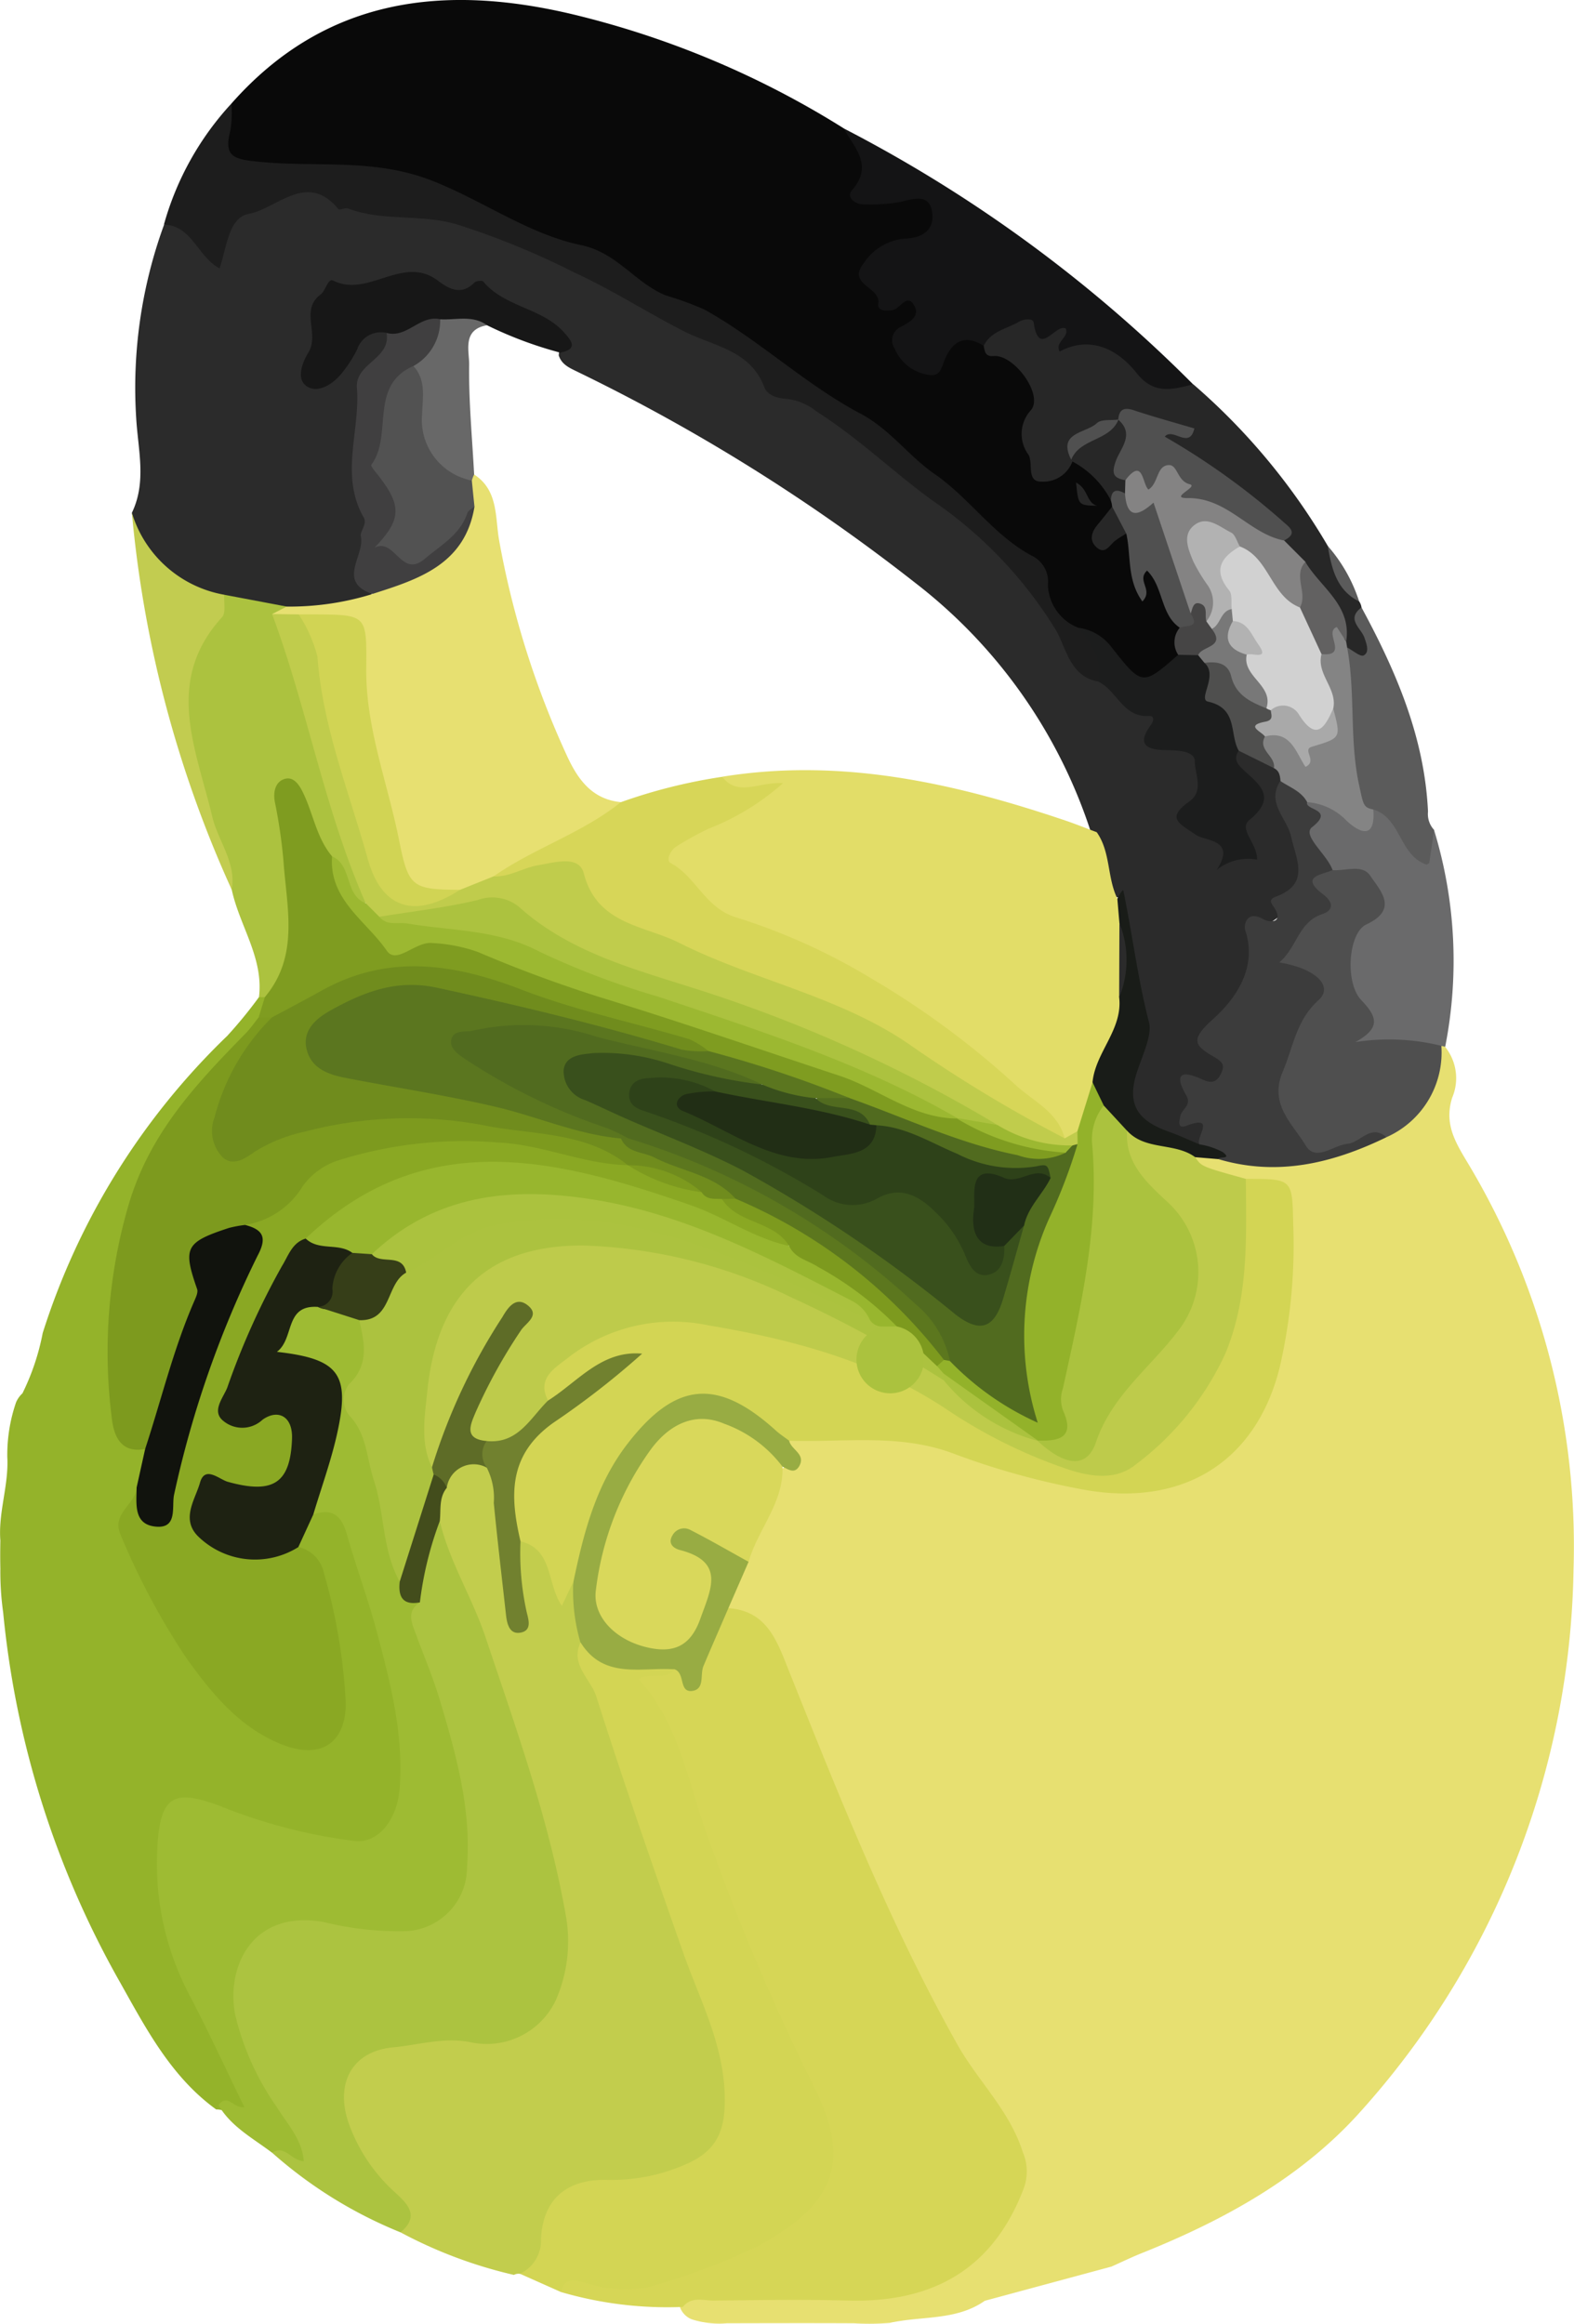 <svg xmlns="http://www.w3.org/2000/svg" width="94.948" height="140.164" viewBox="0 0 94.948 140.164">
  <g id="Group_21" data-name="Group 21" transform="translate(-3510.676 -851.635)">
    <path id="Path_4391" data-name="Path 4391" d="M3574.731,983.751l-7.645,2.064c-1.731,1.215-3.82.9-5.734,1.336a15.992,15.992,0,0,1-2.156.022c-2.561-.013-5.121-.006-7.681,0a5.411,5.411,0,0,1-2.121-.245,1.251,1.251,0,0,1-.692-.709c.335-1.182,1.353-.92,2.157-.935,3.167-.059,6.338.084,9.5-.058a9.415,9.415,0,0,0,7.574-4.282c1.709-2.425.975-4.61-.545-6.662a67.25,67.25,0,0,1-7.455-13.818c-1.857-4.331-3.952-8.571-5.409-13.063a5.658,5.658,0,0,0-3.1-3.16c-.341-1.241.567-2.135.882-3.193a55.346,55.346,0,0,0,2.3-5.3c1.254-.438.052-1.673.743-2.3,3.423-.093,6.847-.437,10.183.794a42.44,42.44,0,0,0,8.187,2.241,8.98,8.98,0,0,0,10.428-6.56,32.653,32.653,0,0,0,1-9.024c.005-1.688-.653-2.356-2.259-2.255a10.418,10.418,0,0,1-3.051-.844c-.46-.231-1.042-.534-.308-1.137a2.615,2.615,0,0,1,1.659-.133,14.291,14.291,0,0,0,9.582-1.272c2.289-.944,3.091-2.946,3.646-5.125.163-.161.308-.155.435.045a3.015,3.015,0,0,1,.426,3.072c-.471,1.511.136,2.582.832,3.75a44.9,44.9,0,0,1,6.49,24.68,50.027,50.027,0,0,1-12.893,32.77c-3.545,3.95-8.218,6.516-13.159,8.494C3575.938,983.188,3575.339,983.479,3574.731,983.751Z" transform="translate(2.997 4.601)" fill="#e7e071"/>
    <path id="Path_4392" data-name="Path 4392" d="M3518.051,881.75c.9-1.864.369-3.8.26-5.707a28.685,28.685,0,0,1,1.681-11.669c1.739-.71,2.053,1.032,3.128,1.845.249-2.913,2.734-3.189,4.687-4.1.182-.085.424-.187.587-.108,2.431,1.18,5.1.879,7.65,1.288,4.575.733,8.529,3.165,12.547,5.246,2.076,1.074,4.553,1.754,6.152,3.386,2.482,2.533,5.86,3.572,8.486,5.9a70.3,70.3,0,0,0,7.55,6.016,5.222,5.222,0,0,1,1.638,1.975,30.5,30.5,0,0,0,4.045,5.681c1.094.646,1.809,1.829,3.127,2.172a.582.582,0,0,1,.409.8c-.347,1.012.285,1.046,1.028,1.206,1.583.341,2.361,1.574,1.511,2.992-.933,1.556-.372,2.149.922,2.675.483.2.425,1.071,1.077.9.919-.239.2-1.081.45-1.521a2.963,2.963,0,0,0-.528-3.782c-.3-.332-.033-.764.322-1.039.991-.134,1.611.592,2.361,1.015a1.432,1.432,0,0,1,.489,1.04,5.79,5.79,0,0,0,.778,3.07,4.181,4.181,0,0,1-2.089,5.639c-.316.153-.291.223-.307.509a9.371,9.371,0,0,1-2.4,5.558c-.5.6-.517.874,0,1.477,1,1.167.778,1.947-.651,2.2-1.453.261-1.068,1.233-.592,1.74.783.838.684,1.328-.156,1.9a5.752,5.752,0,0,1-3.138-1.212,2.319,2.319,0,0,1-.95-3.005c1.317-3.691-.569-7.2-.52-10.808,0-.094-.207-.121-.359-.08-.988-1.1-.786-2.6-1.316-3.849a31.111,31.111,0,0,0-10.623-15.121,112.309,112.309,0,0,0-20.332-12.711c-.485-.24-1-.436-1.177-1.019a1.536,1.536,0,0,0-.914-1.642c-1.581-.921-3.079-2.064-5.068-1.946a4.658,4.658,0,0,1-1.741-.467c-1.108-.377-2.227,0-3.267-.039-3.351-.133-3.5,1.985-3.68,4.3-.025.323-.217.647.167,1.025,1.024-.116,1.406-1.019,1.928-1.76.561-.794,1.123-1.6,2.274-.882a1.547,1.547,0,0,1-.307,1.862c-1.158,1.027-1.1,2.351-1.191,3.673-.247,3.548.506,7.046.52,10.584a8.3,8.3,0,0,1-5.042.928c-1.231-.34-2.515-.393-3.759-.659A6.433,6.433,0,0,1,3518.051,881.75Z" transform="translate(0.581 0.815)" fill="#2b2b2b"/>
    <path id="Path_4393" data-name="Path 4393" d="M3523.662,857.882c5.681-6.436,12.87-7.236,20.667-5.365a54.845,54.845,0,0,1,16.273,6.861c.892.879,1.905,1.605,1.4,3.212-.355,1.12.727.843,1.321.815,1.143-.052,2.635-.8,2.959.995.282,1.564-1.073,1.914-2.29,2.254-.769.215-1.7.546-1.549,1.542a1.488,1.488,0,0,0,1.894,1.3c.97-.131,1.064.591.817,1.346-.126.387-.473.648-.66,1a1.03,1.03,0,0,0,.391,1.4.864.864,0,0,0,1.384-.2c.72-1.022,1.524-1.75,2.842-.925,2.821.7,3.643,2.227,2.817,5.185a2.574,2.574,0,0,0,.683,2.395c.629.72,1.152-.264,1.747-.407a3.074,3.074,0,0,1,2.64,2.372,1.964,1.964,0,0,1,.047.572,5.2,5.2,0,0,1-.7,1.449c.424.442.971-.245,1.357.143a3.645,3.645,0,0,1,.6,2.736.644.644,0,0,1,.534-.71.79.79,0,0,1,.914.618c.352,1.011.944,1.905,1.338,2.893a6.531,6.531,0,0,1-.18,1.96c-1.649,2.233-2.364,2.292-4.116.2a5.087,5.087,0,0,0-2.186-1.69c-1.31-.447-1.7-1.646-2.152-2.746-.23-.562-.31-1.189-.824-1.577-2.942-2.22-5.487-4.929-8.356-7.178-2.062-1.615-4.534-2.882-6.586-4.561-3.106-2.543-7.1-3.465-10.179-6.06-1.323-1.115-3.425-1.134-4.984-2.109-2.895-1.811-6.157-2.647-9.4-3.522-1.955-.528-3.955.061-5.986-.218C3522.825,861.416,3522.438,861.163,3523.662,857.882Z" transform="translate(0.973 0)" fill="#090909"/>
    <path id="Path_4394" data-name="Path 4394" d="M3512.029,931.293a14.225,14.225,0,0,0,1.223-3.64,42.817,42.817,0,0,1,11.135-17.927,27.152,27.152,0,0,0,1.908-2.332.352.352,0,0,1,.522.118,1.708,1.708,0,0,1-.24,1.474c-1.455,2.037-3.424,3.608-4.986,5.569-2.289,2.877-2.912,6.322-3.654,9.708a19.736,19.736,0,0,0-.156,6.828c.2,1.51.52,2.7,1.894,3.46a3.379,3.379,0,0,1-.281,2.419c-1.484,1.564-.841,3.09-.044,4.731a33.09,33.09,0,0,0,5.138,7.9,8.1,8.1,0,0,0,3.843,2.487c1.6.439,2.7-.222,2.643-1.754-.137-3.4-.29-6.839-2.489-9.731a3.138,3.138,0,0,1,1.039-2.247,1.5,1.5,0,0,1,2.384.981c1.533,4.943,3.6,9.775,3.408,15.111-.119,3.4-1.547,4.618-4.9,4.1a35.851,35.851,0,0,1-6.793-1.963c-1.913-.7-2.574-.365-2.821,1.656a14.468,14.468,0,0,0,1.412,8.264c.979,2,1.76,4.091,2.92,6,.346.57.794,1.252.416,1.888-.469.788-1.209.056-1.83.095-2.706-1.957-4.213-4.837-5.786-7.641a56.147,56.147,0,0,1-7.066-22.331,17.714,17.714,0,0,1-.17-2.654c-.013-.563-.011-1.126,0-1.689-.135-1.7.514-3.343.418-5.045a9.73,9.73,0,0,1,.528-3.291A1.55,1.55,0,0,1,3512.029,931.293Z" transform="translate(0 4.389)" fill="#94b32a"/>
    <path id="Path_4395" data-name="Path 4395" d="M3523.912,857.426a7,7,0,0,1-.059,1.612c-.443,1.643.263,1.753,1.749,1.9,3.454.35,6.9-.235,10.412,1.139,3.067,1.2,5.814,3.224,8.977,3.884,2.206.461,3.26,2.279,5.129,3.039a19.2,19.2,0,0,1,2.327.851c3.317,1.844,6.08,4.515,9.405,6.274,1.8.953,2.9,2.554,4.483,3.649,2.1,1.453,3.539,3.669,5.831,4.912a1.73,1.73,0,0,1,1,1.758,2.873,2.873,0,0,0,1.816,2.593c1.111.819,2.357,1.588,1.213,3.249-1.69-.279-1.947-2.065-2.527-3.064a25.721,25.721,0,0,0-7.5-7.875c-2.358-1.72-4.466-3.77-6.957-5.348a3.516,3.516,0,0,0-1.758-.755c-.548-.028-1.2-.2-1.387-.7-.854-2.259-3.058-2.47-4.832-3.372-2.235-1.137-4.357-2.509-6.632-3.555a47.48,47.48,0,0,0-7.169-2.928c-2.209-.613-4.42-.149-6.487-.936-.167-.064-.508.125-.578.04-1.9-2.3-3.686-.036-5.417.289-1.2.226-1.31,1.973-1.754,3.287-1.333-.718-1.668-2.595-3.357-2.641A17.809,17.809,0,0,1,3523.912,857.426Z" transform="translate(0.723 0.456)" fill="#1d1d1d"/>
    <path id="Path_4396" data-name="Path 4396" d="M3566.3,871.931c-1.155-.727-1.9-.266-2.363.86-.206.506-.253,1.041-1.053.874a2.624,2.624,0,0,1-1.953-1.56.893.893,0,0,1,.411-1.338c.48-.273,1.094-.611.8-1.2-.433-.871-.85.072-1.274.185-.442.117-1,.08-.929-.369.167-1.024-1.926-1.122-.873-2.446a3.3,3.3,0,0,1,2.5-1.477c1.066-.038,1.773-.551,1.624-1.573-.17-1.155-1.075-.839-1.909-.64a10.23,10.23,0,0,1-2.2.149c-.567.01-1.088-.441-.729-.852,1.315-1.508.142-2.559-.5-3.731a84.378,84.378,0,0,1,21.078,15.438,2.256,2.256,0,0,1-3.279.169,27.107,27.107,0,0,0-2.472-1.689c-.215-.154-.462-.515-.645-.41-1.09.624-1.917.041-2.719-.546C3568.585,870.871,3567.452,871.444,3566.3,871.931Z" transform="translate(3.718 0.566)" fill="#141415"/>
    <path id="Path_4397" data-name="Path 4397" d="M3525.853,909.158l-.178.006-.178,0c.293-2.373-1.174-4.3-1.64-6.481a69.223,69.223,0,0,0-2.221-6.669c-1.447-4.106-1.013-7.764,1.771-11.124l3.758.711a1.734,1.734,0,0,0-.042.984c1.362,3.4,1.77,7.074,3.028,10.5.511,1.394.991,2.8,1.606,4.152a2.716,2.716,0,0,1,.342,2.138c-.891.558-1.132-.254-1.468-.741-.367-.534-.512-1.21-1.05-1.639-1.086-1.121-1.126-2.845-2.522-4.41.186,3.006.506,5.515.741,8.026A4.688,4.688,0,0,1,3525.853,909.158Z" transform="translate(0.8 2.621)" fill="#acc23f"/>
    <path id="Path_4398" data-name="Path 4398" d="M3565.681,871.09c.427-.887,1.375-1.017,2.115-1.448.306-.179.855-.241.9.047.312,2.161,1.311.034,1.934.354.227.541-.692.819-.365,1.388,1.533-.831,3.242-.465,4.651,1.313,1.039,1.312,2.17.976,3.406.664a38.715,38.715,0,0,1,8.111,9.744c.6,1.139.911,2.438,1.9,3.356a.874.874,0,0,1,.138.357c-.177.669.255,1.153.506,1.7.244.523.339,1.119-.175,1.473-.582.4-.973-.129-1.344-.516a2.11,2.11,0,0,1-.241-.522c-.143-1.844-1.34-3.143-2.361-4.532a2.964,2.964,0,0,1-1.171-1.55,4.383,4.383,0,0,0-2.368-2.582c-1.624-.947-2.986-2.263-4.636-3.185-.855-.477-.387-.832.21-1.141-.827-.009-1.683-.668-2.727-.353-.158.086-.322.161-.484.235-1.046.4-2.208.639-2.608,1.917-.013.086-.026.172-.04.257a1.868,1.868,0,0,1-1.855,1.213c-.931.025-.5-1.062-.787-1.612a2.11,2.11,0,0,1,.141-2.7c.772-.922-1.023-3.384-2.265-3.263C3565.767,871.749,3565.744,871.417,3565.681,871.09Z" transform="translate(4.335 1.407)" fill="#272727"/>
    <path id="Path_4399" data-name="Path 4399" d="M3592.106,911.264a1.236,1.236,0,0,0-.232-.049c-.326.361-.712.72-1.207.454a3.29,3.29,0,0,0-2.483-.12c-.876.2-2.137.164-1.323-1.427.356-.7-.214-1.1-.356-1.646-.477-1.828-1.391-3.739.779-5.22.943-.644.271-1.287-.211-1.824-.433-.481-1.136-.334-1.678-.589-1.721-1-1.912-2.6-1.717-4.349.985-.659,1.757-.09,2.441.511.625.549,1.1.617,1.579-.11,1.945-.329,1.748,1.839,2.945,2.464.473-.208.3-.934.788-1.181A26.927,26.927,0,0,1,3592.106,911.264Z" transform="translate(5.748 3.512)" fill="#6a6a6b"/>
    <path id="Path_4400" data-name="Path 4400" d="M3591.271,899.013c-.092.658-.183,1.317-.284,1.974-.007.05-.1.085-.15.127-1.666-.537-1.542-2.809-3.226-3.329-1.082.337-1.895.757-1.56-1.2.372-2.185-.323-4.446-.313-6.69,0-.653-.335-1.332.3-1.877.337.175.79.575.987.475.37-.189.176-.693.055-1.05-.2-.606-1.137-1.126-.184-1.846,2.089,3.861,3.806,7.844,4.012,12.318A1.409,1.409,0,0,0,3591.271,899.013Z" transform="translate(5.909 2.677)" fill="#5b5b5b"/>
    <path id="Path_4401" data-name="Path 4401" d="M3523.624,885.249c-.036.461.111,1.087-.135,1.356-3.523,3.863-1.555,7.952-.593,12.018.351,1.487,1.463,2.768,1.179,4.42a70.032,70.032,0,0,1-6.024-22.737A7.11,7.11,0,0,0,3523.624,885.249Z" transform="translate(0.581 2.26)" fill="#c2cc50"/>
    <path id="Path_4402" data-name="Path 4402" d="M3586.813,885.511c-1.386-.693-1.658-2.016-1.9-3.356A9.458,9.458,0,0,1,3586.813,885.511Z" transform="translate(5.851 2.405)" fill="#5b5b5b"/>
    <path id="Path_4403" data-name="Path 4403" d="M3549.4,983.7a22.814,22.814,0,0,1-7.355-.9c-.312-1.5.864-1.121,1.488-1.024,3.954.613,7.438-.747,10.756-2.582,3.281-1.813,4.707-4.078,2.836-7.792a190.94,190.94,0,0,1-9.132-22.605,5.813,5.813,0,0,0-.531-1.086c-1.457-2.4-1.456-2.4,1.365-2.688.814.492,1.258.449,1.615-.632.339-1.027.3-2.407,1.707-2.839,2.345.159,2.938,2.007,3.641,3.761,3.067,7.662,6.109,15.322,10.168,22.555,1.237,2.206,3.146,3.972,3.942,6.48a2.956,2.956,0,0,1,.057,2.216c-1.865,4.887-5.509,6.886-10.581,6.752-2.7-.071-5.394-.029-8.091,0C3550.646,983.326,3549.916,983.043,3549.4,983.7Z" transform="translate(2.468 7.087)" fill="#d6d656"/>
    <path id="Path_4404" data-name="Path 4404" d="M3583.605,917.548c2.846,0,2.8,0,2.858,2.78a32.717,32.717,0,0,1-.811,8.568c-1.416,5.722-5.816,8.416-11.657,7.429a45.845,45.845,0,0,1-8.116-2.24c-3.235-1.182-6.542-.633-9.826-.742-.971.23-1.436-.592-2.065-1.029-2.735-1.9-4.677-1.608-6.861.929-2.158,2.507-2.8,5.623-3.692,8.652-.289.55-.177,1.5-.972,1.547-.913.049-.99-.9-1.235-1.551a5.4,5.4,0,0,0-1.479-2.288c-1.4-3.134-1.125-4.713,1.171-7.032a42.834,42.834,0,0,1,5.03-4.007,17.314,17.314,0,0,0-2.765,1.667c-.6.388-1.106,1.031-1.963.8-.931-1.249.045-2.034.787-2.727a9.775,9.775,0,0,1,8.214-2.611c6.164.8,12,2.585,17.119,6.282a14.745,14.745,0,0,0,3.234,1.658c4.743,1.89,5.74,1.66,9.084-2.223a15.31,15.31,0,0,0,3.431-9.932C3583.132,920.159,3582.714,918.761,3583.605,917.548Z" transform="translate(2.224 5.195)" fill="#d3d554"/>
    <path id="Path_4405" data-name="Path 4405" d="M3583.991,917.771c.026,3.559.181,7.114-1.232,10.528a17.5,17.5,0,0,1-5.4,6.694c-1.164.961-2.669.769-4.067.31a30.738,30.738,0,0,1-7.392-3.657c-4.336-2.875-9.243-4.186-14.343-5.041a10.3,10.3,0,0,0-8.495,1.99c-.745.581-1.868,1.21-1.163,2.551a3.378,3.378,0,0,1-3.567,2.869c-1.646-.245-1.65-1.266-1.192-2.517.686-1.874,1.948-3.445,2.8-5.234a27.011,27.011,0,0,0-3.909,6.928c-.319.743-.324,1.751-1.352,2.05-.874-.714-.646-1.722-.653-2.633-.069-9.234,5.134-12.483,13.469-11.1a43.34,43.34,0,0,1,18.17,7.949,21.818,21.818,0,0,0,5.86,3.878c2.159,1.172,2.612,1.085,3.52-1.052.9-2.119,2.776-3.433,4.076-5.22a7.249,7.249,0,0,0,1.542-4.067,3.56,3.56,0,0,0-1.376-3.187,8.992,8.992,0,0,1-2.776-3.656c-.2-.488-.7-1.161.319-1.432,1.387.545,3,.556,4.112,1.748C3581.318,917.031,3581.318,917.031,3583.991,917.771Z" transform="translate(1.838 4.972)" fill="#becb4b"/>
    <path id="Path_4406" data-name="Path 4406" d="M3555.286,933.877c.08,2.185-1.492,3.78-2.044,5.739-1.3.226-2.092-1.119-3.373-1.1,2.068,1.771,2.144,2.526.572,5.365-.811,1.466-2.051,1.836-4,1.2a3.8,3.8,0,0,1-2.817-4.314,16.43,16.43,0,0,1,3.57-8.461A4.726,4.726,0,0,1,3555.286,933.877Z" transform="translate(2.593 6.225)" fill="#d9d85b"/>
    <path id="Path_4407" data-name="Path 4407" d="M3584.33,896.578c-.173.5,1.7.409.3,1.507-.639.5.907,1.641,1.237,2.6a.319.319,0,0,1-.024.369c-.734.8,1.087,1.852-.283,2.6a5.729,5.729,0,0,0-1.948,2.247c2.468,1.094,2.671,1.912.978,3.995a5.862,5.862,0,0,0-.665,5.985,1.881,1.881,0,0,0,2.676.866c.759-.288,1.718-1.366,2.513.043-3.237,1.57-6.571,2.384-10.151,1.318-.135-.6-1.013-.26-1.126-.888-.284-.352,1.07-1.832-.794-1.119-.568.218-.419-.31-.358-.6.089-.416.7-.634.347-1.245-.81-1.393-.163-1.475.959-.959.521.24.861.232,1.14-.338s.051-.742-.46-1.039c-1.137-.661-1.4-1.013-.046-2.229,1.313-1.178,2.736-3.046,1.971-5.383-.1-.295.065-1.228,1.055-.686.525.288,1.318.186.619-.79-.21-.293-.148-.434.19-.559,2.065-.764,1.206-2.246.9-3.622-.244-1.11-1.515-2.03-.645-3.352C3583.627,895.263,3584.3,895.519,3584.33,896.578Z" transform="translate(5.197 3.441)" fill="#3c3c3c"/>
    <path id="Path_4408" data-name="Path 4408" d="M3588.678,916.4c-.95-.825-1.56.325-2.352.4-.858.084-1.915,1.11-2.521.1-.789-1.309-2.226-2.48-1.386-4.448.636-1.49.806-3.1,2.166-4.324.9-.808-.125-1.9-2.374-2.269,1.082-.907,1.136-2.432,2.611-2.922.68-.227.658-.711.04-1.179-1.447-1.093-.119-1.169.568-1.468.778.064,1.791-.379,2.27.34.6.9,1.737,2.016-.239,2.94-1.088.508-1.305,3.518-.3,4.567.974,1.016,1.176,1.681-.363,2.527a13.149,13.149,0,0,1,5.19.225A5.586,5.586,0,0,1,3588.678,916.4Z" transform="translate(5.634 3.829)" fill="#4f4f4f"/>
    <path id="Path_4409" data-name="Path 4409" d="M3555.375,933.96a7.636,7.636,0,0,0-3.517-2.589c-1.728-.739-3.276.009-4.4,1.514a18.184,18.184,0,0,0-3.34,8.516c-.219,1.556,1.122,2.985,3.041,3.448,1.6.387,2.656-.017,3.258-1.712.628-1.769,1.53-3.434-1.228-4.148-.386-.1-.757-.389-.447-.893a.794.794,0,0,1,1.061-.325c1.193.608,2.353,1.282,3.525,1.929l-1.22,2.8c-.5,1.161-1.008,2.32-1.5,3.483-.221.52.1,1.413-.693,1.507s-.407-1.072-1.037-1.3c-2.178.16-4.582,1.263-6.073-1.453-.668-1.269-.231-2.551-.043-3.831.621-2.973,1.365-5.882,3.289-8.36,2.885-3.715,5.4-3.954,8.925-.762.247.224.531.408.8.611.117.546,1.01.8.614,1.522C3556.109,934.423,3555.723,934.124,3555.375,933.96Z" transform="translate(2.504 6.142)" fill="#98ac43"/>
    <path id="Path_4410" data-name="Path 4410" d="M3578.246,916.741a4.346,4.346,0,0,1,1.412.47c.566.453-.235.234-.286.417l-1.387-.115c-1.222-.905-3-.386-4.1-1.588a2.491,2.491,0,0,1-1.748-1.4,5.569,5.569,0,0,1-.686-1.627c.049-1.86,1.463-3.306,1.56-5.151a9.756,9.756,0,0,0-.008-4.29,1.737,1.737,0,0,1,.288-1.545c.1-.19.333-.606.359-.482.548,2.645.87,5.328,1.552,7.964.193.748-.414,2.021-.73,2.98-.688,2.09.192,2.985,1.934,3.607C3577.028,916.2,3577.632,916.485,3578.246,916.741Z" transform="translate(4.789 3.923)" fill="#191c18"/>
    <path id="Path_4411" data-name="Path 4411" d="M3551.324,895.092c7.162-1.156,13.982.373,20.706,2.646.634.215,1.254.467,1.881.7.847,1.2.62,2.73,1.243,4q.063.744.127,1.489a15,15,0,0,1-.016,4.475c.224,1.946-1.432,3.3-1.607,5.122a4.271,4.271,0,0,1-.607,3.007,1.138,1.138,0,0,1-1.08.475,63.14,63.14,0,0,0-12.105-9.378,44.127,44.127,0,0,0-7.7-3.571,9.857,9.857,0,0,1-4.027-3.247c-.886-1.011-.058-1.75.754-2.3,1.4-.952,3.085-1.369,4.556-2.379C3552.546,896.116,3551.541,896.34,3551.324,895.092Z" transform="translate(2.922 3.394)" fill="#e2dd68"/>
    <path id="Path_4412" data-name="Path 4412" d="M3538.08,878.166c1.478.959,1.257,2.612,1.511,4a53.7,53.7,0,0,0,4.118,13.033c.652,1.4,1.512,2.562,3.215,2.728.177.949-.682,1.028-1.189,1.367-2.016,1.347-4.272,2.263-6.355,3.5a7.317,7.317,0,0,1-2.368.891c-2.564.032-3.48-.559-3.954-2.973-.768-3.925-2.28-7.725-2.018-11.831a1.44,1.44,0,0,0-1.549-1.683c-.669-.032-1.339-.03-2.01-.036a2.741,2.741,0,0,1-1.591-.576l.877-.453a16.9,16.9,0,0,0,5.175-.758c.889-.977,2.274-1.09,3.271-1.9,1.153-.941,2.339-1.819,2.447-3.476a3.458,3.458,0,0,1,.059-1.4A.934.934,0,0,1,3538.08,878.166Z" transform="translate(1.199 2.091)" fill="#e7e071"/>
    <path id="Path_4413" data-name="Path 4413" d="M3572.172,889.981c.286-1.34-.419-2.312-1.213-3.249a3,3,0,0,1,2,1.153c1.866,2.38,1.886,2.365,4.037.48a1.086,1.086,0,0,1,1.134-.273,1.849,1.849,0,0,1,.743.493c.546,1.219.192,2.8,1.678,3.68.549.328.313,1.233.1,1.887-.281.406-.167.719.172,1.05.928.906,2.262,1.667.465,3.133-.674.549.5,1.417.464,2.384a3,3,0,0,0-2.436.628c1.217-1.872-.7-1.728-1.262-2.127-.958-.674-1.84-.977-.38-2.012.894-.633.325-1.643.327-2.412,0-.6-.926-.67-1.657-.679-.795-.01-2.053-.081-1.012-1.494.182-.246.259-.585-.1-.564C3573.655,892.147,3573.3,890.512,3572.172,889.981Z" transform="translate(4.751 2.766)" fill="#1c1d1d"/>
    <path id="Path_4414" data-name="Path 4414" d="M3543.148,871.708a23.841,23.841,0,0,1-4.419-1.653c-.949-.383-1.828.38-2.767.174-1.114-.1-2.107,1.213-3.293.289a1.506,1.506,0,0,0-1.771.985,7.541,7.541,0,0,1-.86,1.355c-.516.69-1.392,1.266-2.058.948-.889-.425-.323-1.629-.031-2.1.7-1.133-.525-2.571.747-3.511.3-.22.434-.993.749-.835,2.125,1.067,4.217-1.6,6.339.017.61.465,1.394.916,2.172.11.1-.108.479-.148.547-.067,1.295,1.556,3.549,1.576,4.878,3.073C3543.862,871.034,3544.211,871.49,3543.148,871.708Z" transform="translate(1.326 1.199)" fill="#171717"/>
    <path id="Path_4415" data-name="Path 4415" d="M3532.444,870.313c1.234.338,2.014-1.107,3.234-.823.615,1.5-.343,2.376-1.293,3.255-2.315,1.3-1.473,3.747-2.033,5.68-.074.258.235.46.4.668a2.994,2.994,0,0,1-.026,3.865c1.564,1.19,2.473.025,3.478-.881.5-.448.505-1.494,1.544-1.29-.57,3.49-3.364,4.381-6.16,5.271-2.178-.744-.425-2.332-.7-3.489-.06-.255.4-.742.183-1.113-1.466-2.548-.21-5.227-.416-7.832C3530.541,872.134,3532.721,871.887,3532.444,870.313Z" transform="translate(1.551 1.404)" fill="#403f40"/>
    <path id="Path_4416" data-name="Path 4416" d="M3583.985,897.281c-.351-.659-1.04-.888-1.61-1.271-.025-.315-.064-.622-.4-.782-.458-.645-1.606-1.124-.515-2.141.451-.231,1.049-.3,1.311.052a1.671,1.671,0,0,0,2.278.38c.68-.37.229-1.316.119-2.016-.184-1-1.026-1.872-.621-2.995a3.427,3.427,0,0,0,.562-1.007c.111-.471.082-1.214.786-1.1.48.079.11.842.441,1.186.021.122.04.245.061.368.511,2.749.123,5.573.726,8.322.252,1.145.243,1.329.85,1.446.144,1.815-.8,1.434-1.606.683A3.655,3.655,0,0,0,3583.985,897.281Z" transform="translate(5.543 2.739)" fill="#848484"/>
    <path id="Path_4417" data-name="Path 4417" d="M3581.676,893.169c-.458.814.663,1.185.538,1.906l-2.12-1.05c-.574-.987-.023-2.555-1.856-2.961-.631-.139.638-1.582-.209-2.333.848-.791,1.5-.3,1.939.424a4.822,4.822,0,0,0,1.814,1.8,2.141,2.141,0,0,1,.421.359C3582.75,892.135,3581.747,892.519,3581.676,893.169Z" transform="translate(5.308 2.892)" fill="#4f4f4e"/>
    <path id="Path_4418" data-name="Path 4418" d="M3572.874,880.052a1.854,1.854,0,0,0-.078-.373c-.246-1.032.191-1.054.93-.63.3.243.52.666,1,.534,1.036-.287,1.113.457,1.469,1.138.934,1.79.821,3.905,1.879,5.638.154.923-.138,1.349-1.119,1-1.182-.8-.978-2.473-1.976-3.447-.654.618.406,1.152-.281,1.861-.942-1.295-.673-2.776-.971-4.093C3572.582,881.584,3572.854,880.752,3572.874,880.052Z" transform="translate(4.89 2.14)" fill="#505050"/>
    <path id="Path_4419" data-name="Path 4419" d="M3573.816,879.549c-.49-.275-.825-.24-.849.422a5.546,5.546,0,0,0-2.325-2.35l-.067-.106c.121-1.782,2.014-1.481,2.85-2.422l-.013.008c1.131.159.787,1,.657,1.612a2.782,2.782,0,0,0,.024,2.084A.831.831,0,0,1,3573.816,879.549Z" transform="translate(4.721 1.849)" fill="#272727"/>
    <path id="Path_4420" data-name="Path 4420" d="M3576.666,886.858c.374-.164,1.249.055.656-.853-.125-.413-.108-.793.4-.88.575-.1.751.36.934.775.1.277.192.563.315.835.438,1.151-.123,1.639-1.194,1.783l-1.206-.024A1.375,1.375,0,0,1,3576.666,886.858Z" transform="translate(5.176 2.638)" fill="#464545"/>
    <path id="Path_4421" data-name="Path 4421" d="M3572.953,879.96l.85,1.625c-.22.14-.448.269-.658.425-.339.252-.6.872-1.117.422-.489-.422-.325-.941.062-1.4C3572.385,880.684,3572.666,880.318,3572.953,879.96Z" transform="translate(4.811 2.232)" fill="#272727"/>
    <path id="Path_4422" data-name="Path 4422" d="M3570.845,878.616c.764.4.6,1.2,1.261,1.4C3570.98,879.99,3570.98,879.99,3570.845,878.616Z" transform="translate(4.742 2.126)" fill="#272727"/>
    <path id="Path_4423" data-name="Path 4423" d="M3526.4,975.756c-1.152-.876-2.472-1.563-3.237-2.875.549-.744.911.233,1.564.121-1.1-2.245-2.12-4.476-3.257-6.65a17.008,17.008,0,0,1-1.987-9.132c.189-3.012,1-3.409,3.77-2.383a32.422,32.422,0,0,0,8.157,2.118c1.422.134,2.542-1.315,2.684-3.185.25-3.285-.57-6.406-1.4-9.518-.522-1.945-1.231-3.84-1.777-5.778-.313-1.113-.859-1.631-2.027-1.219-.51-.971.11-1.812.333-2.688a14.862,14.862,0,0,0,.687-3.939,2.146,2.146,0,0,0-1.541-2.3c-.632-.211-1.692.07-1.736-.976a3.636,3.636,0,0,1,1.251-2.651,1.509,1.509,0,0,1,1.316-.337c.925.255,1.982.178,2.664,1.047a3.354,3.354,0,0,1-.011,3.789,1.686,1.686,0,0,0-.207,1.729c1.7,3.143,1.74,6.726,2.726,10.054.109.713.74,1.1,1.063,1.683a7.124,7.124,0,0,0,.614,2.736c1.393,4.082,2.831,8.152,2.635,12.579-.146,3.288-1.8,4.926-5.089,4.923-1.5,0-2.932-.44-4.411-.548-3.219-.233-4.927,1.671-4.472,4.881a13.52,13.52,0,0,0,2.568,5.651,8.531,8.531,0,0,1,.621,1.041c.368.759,1.27,1.588.583,2.369C3527.76,977.12,3527.2,975.618,3526.4,975.756Z" transform="translate(0.691 5.731)" fill="#9ebb33"/>
    <path id="Path_4424" data-name="Path 4424" d="M3528.151,939.96a2.02,2.02,0,0,1,1.546,1.581,34.421,34.421,0,0,1,1.317,7.888c-.027,2.408-1.562,3.359-3.873,2.434-2.558-1.025-4.209-3.068-5.732-5.189a43.034,43.034,0,0,1-3.971-7.43c-.6-1.327.905-1.832.958-2.873.569.316.491,1.095,1.084,1.517.755-.428.686-1.241.852-1.89a62.653,62.653,0,0,1,4.525-13.107,2.758,2.758,0,0,0-.027-2.49,31.032,31.032,0,0,0,4.135-3.367,9.094,9.094,0,0,1,5.048-1.811,27.541,27.541,0,0,1,12.3,1.028,11.072,11.072,0,0,0,1.186.206,3.822,3.822,0,0,1,.589.154c1.454.536,2.872,1.18,4.37,1.606a14.654,14.654,0,0,1,1.379.52c.911.584,1.9,1.035,2.823,1.586.573.342,1.471.585,1.006,1.616-.792.429-1.42-.067-2.085-.366a45.526,45.526,0,0,0-10.471-3.7c-5.964-1.08-11.581-.817-16.181,3.816-2.416,2.6-3.436,5.911-4.6,9.135-.366,1.013.174,1.425,1.169,1.1.976-.32,1.965-.47,2.467.605.605,1.294-.014,2.51-.651,3.638a1.732,1.732,0,0,1-2.3.692c-.257-.082-.516-.161-.775-.236-.658-.191-1.358-.456-1.728.423a1.759,1.759,0,0,0,.606,2.309C3524.7,940.612,3526.435,940.119,3528.151,939.96Z" transform="translate(0.522 4.99)" fill="#8aa823"/>
    <path id="Path_4425" data-name="Path 4425" d="M3548.081,917.447c-2.7-.054-5.191-1.267-7.9-1.371a25.173,25.173,0,0,0-9.632,1.1,4.252,4.252,0,0,0-2.082,1.53,4.968,4.968,0,0,1-3.478,2.344c-.3.511-.855.611-1.333.838-1.319.629-2.4,1.346-1.382,3.058a1.59,1.59,0,0,1-.08,1.371,67.631,67.631,0,0,0-2.373,7.266c-.114.446-.271.921-.862.979-1.475.29-1.889-.8-2.009-1.815a31.675,31.675,0,0,1,.992-12.853c1.28-4.4,4.121-7.375,7.1-10.423.279-.286.507-.622.758-.935a.609.609,0,0,1,.87.016c.091,1.017-.744,1.522-1.242,2.206a9.94,9.94,0,0,0-1.684,4.065c-.25,1.322.373,1.825,1.6,1.251a21.783,21.783,0,0,1,5.179-1.589c5.027-.976,9.888.23,14.766,1.077C3546.374,915.752,3547.685,916.037,3548.081,917.447Z" transform="translate(0.475 4.471)" fill="#7d9a1e"/>
    <path id="Path_4426" data-name="Path 4426" d="M3525.938,909.577h-.8q.188-.615.375-1.23c2.1-2.5,1.313-5.413,1.122-8.225a31.541,31.541,0,0,0-.521-3.552c-.111-.609.039-1.181.542-1.364.6-.219.954.377,1.18.854.6,1.257.8,2.691,1.732,3.8.725,1.4,1.108,2.907,2.567,3.97,1.007.735,1.714,1.251,2.985.887a4.7,4.7,0,0,1,3.154.334c6.373,2.729,13.083,4.48,19.644,6.651,3.2,1.057,6.01,3.034,9.366,3.631,2.11.99,4.431,1.4,6.548,2.367-.6,1.408-1.786.919-2.753.748-3.651-.645-6.994-2.254-10.461-3.473-2.75-1.317-5.731-1.962-8.6-2.937-1.671-1.05-3.617-1.354-5.451-1.921-2.748-.849-5.582-1.429-8.25-2.529-2.723-1.123-5.3-.681-7.961.328C3528.887,908.471,3527.675,909.749,3525.938,909.577Z" transform="translate(1.14 3.43)" fill="#7f9c20"/>
    <path id="Path_4427" data-name="Path 4427" d="M3527.836,939.5a4.912,4.912,0,0,1-6.081-.682c-1-1.046-.132-2.2.15-3.207.3-1.051,1.156-.193,1.686-.046,2.727.755,3.769.088,3.864-2.6.05-1.387-.871-1.8-1.781-1.146a1.785,1.785,0,0,1-2.365.068c-.729-.585,0-1.395.24-2.007a45.54,45.54,0,0,1,3.315-7.359c.381-.617.6-1.384,1.414-1.63,1.07-.026,2.228-.353,2.935.86a18.5,18.5,0,0,1-.913,2.562c-.15.629-.533,1.069-1.288.7-2.027-.136-1.393,1.907-2.468,2.71,3.733.423,4.419,1.33,3.646,4.869-.365,1.674-.961,3.3-1.452,4.944Q3528.289,938.515,3527.836,939.5Z" transform="translate(0.836 5.454)" fill="#1e2212"/>
    <path id="Path_4428" data-name="Path 4428" d="M3518.831,933.637c.976-2.967,1.7-6.018,2.952-8.893.1-.236.254-.545.183-.75-.869-2.5-.716-2.823,1.916-3.688a7.154,7.154,0,0,1,.978-.181c1.083.281,1.344.752.755,1.852a62.175,62.175,0,0,0-5.031,14.381c-.178.708.254,2.1-1.119,1.962-1.351-.131-1.156-1.371-1.149-2.357Q3518.573,934.8,3518.831,933.637Z" transform="translate(0.601 5.398)" fill="#11130d"/>
    <path id="Path_4429" data-name="Path 4429" d="M3525.889,885.967l1.608.023a3.287,3.287,0,0,1,1.646,2.633,62.359,62.359,0,0,0,2.878,11.3c.994,3.065,1.955,3.632,5.2,2.682l2.024-.812c.743-.3,1.484-.6,2.234-.887,2.159-.814,2.966-.56,4.136,1.409a3.787,3.787,0,0,0,1.764,1.569,120.01,120.01,0,0,0,11.391,4.623,20.115,20.115,0,0,1,5.2,2.653c3.171,2.259,6.821,3.788,9.733,6.434l.765-.427a.705.705,0,0,1,.125.878,1.017,1.017,0,0,1-.578.245,10.077,10.077,0,0,1-4.5-1.227,124.709,124.709,0,0,0-22.437-9.487,18.486,18.486,0,0,1-6.085-3.1,3.227,3.227,0,0,0-3.027-.608,20.929,20.929,0,0,1-5.568.72c-.477-.248-1.024-.447-.855-1.167C3529.055,897.8,3528.026,891.7,3525.889,885.967Z" transform="translate(1.199 2.706)" fill="#c0cc4c"/>
    <path id="Path_4430" data-name="Path 4430" d="M3531.282,902.348l.813.812c1.1.6,2.251.057,3.354.049,4.375-.033,7.947,2.4,11.892,3.646,4.167,1.314,8.319,2.725,12.382,4.336a41.032,41.032,0,0,1,7.282,3.824c-.023.1-.046.209-.068.314-2.677-.019-4.712-1.8-7.108-2.588-4.76-1.571-9.495-3.218-14.286-4.687a79.331,79.331,0,0,1-7.508-2.773,9.6,9.6,0,0,0-2.729-.535c-1.039-.125-2.162,1.333-2.767.454-1.23-1.79-3.489-3.063-3.294-5.685C3530.485,900.057,3529.978,901.853,3531.282,902.348Z" transform="translate(1.463 3.774)" fill="#9cb831"/>
    <path id="Path_4431" data-name="Path 4431" d="M3578.491,887.091c-.115-.359.113-.884-.348-1.059s-.486.3-.6.587c-.735-2.192-1.469-4.383-2.241-6.69-.693.613-1.6,1.23-1.721-.556l.023-.8c.217-.342.308-1.229.812-.769.952.866,2.071-1.632,2.686.2.461,1.371,1.9,1,2.608,1.748.875.927,2.119,1.087,3.081,1.784a.919.919,0,0,1,.382.669l1.289,1.291c.156,1,.685,2.04-.365,2.885-1.283-.06-1.683-1.182-2.351-1.973a12.614,12.614,0,0,0-1.491-1.618c-.2-.175-.381-.381-.6-.542-.436-.325-.928-.715-1.425-.223-.384.379-.141.887.049,1.32a7.7,7.7,0,0,1,.894,2.013C3579.262,886.034,3579.557,886.852,3578.491,887.091Z" transform="translate(4.958 2.024)" fill="#848383"/>
    <path id="Path_4432" data-name="Path 4432" d="M3583.222,882.434c-2.114-.41-3.386-2.587-5.816-2.557-1.173.015.7-.695.13-.835-.753-.182-.725-1.163-1.247-1.156-.769.01-.625,1.1-1.245,1.477-.382-.351-.306-1.977-1.393-.563-.713-.135-.852-.383-.573-1.162.27-.749,1.16-1.614.146-2.489.051-.642.356-.763.955-.564,1.2.4,2.412.728,3.636,1.092-.3,1.3-1.311-.092-1.785.494a43.485,43.485,0,0,1,7.1,5.093C3583.47,881.585,3584.146,881.976,3583.222,882.434Z" transform="translate(4.908 1.802)" fill="#505050"/>
    <path id="Path_4433" data-name="Path 4433" d="M3583.365,885.8c.491-.871-.437-1.911.327-2.749.915,1.552,2.8,2.6,2.465,4.8l-.566-.869c-.834.3.772,1.8-.926,1.631A2.91,2.91,0,0,1,3583.365,885.8Z" transform="translate(5.726 2.476)" fill="#626161"/>
    <path id="Path_4434" data-name="Path 4434" d="M3573.442,875.093c-.519,1.315-2.329,1.11-2.851,2.423-.863-1.673.9-1.589,1.547-2.206C3572.4,875.058,3573,875.154,3573.442,875.093Z" transform="translate(4.704 1.849)" fill="#505050"/>
    <path id="Path_4435" data-name="Path 4435" d="M3540.193,982.431a27.543,27.543,0,0,1-6.844-2.571,4.824,4.824,0,0,0-1.436-2.822,8.274,8.274,0,0,1-2.2-3.821c-.73-2.688.433-4.576,3.169-5.032a23.341,23.341,0,0,1,4.225-.415c4.386.073,6.243-2.034,5.691-6.505a52.785,52.785,0,0,0-2.31-9.637c-1.113-3.471-2.357-6.9-3.526-10.349-.5-1.464-1.841-2.561-1.764-4.247a4.3,4.3,0,0,1,.5-2.212c.615-1.366,1.444-2.218,3.02-1.235,1.351,1.823.63,4.05,1.153,6.042a13.611,13.611,0,0,0,.389,2.482c.029-1.376-.67-2.735.324-3.93,1.99.476,1.578,2.556,2.5,3.893l.69-1.45a11.131,11.131,0,0,0,.43,3.656c3.374,7.5,5.26,15.542,8.468,23.1a13.454,13.454,0,0,1,.75,5.174,3.524,3.524,0,0,1-1.958,3.3,11.047,11.047,0,0,1-5.417,1.4c-2.422.037-3.222.783-3.732,3.121-.218,1-.346,2.066-1.768,1.991A.586.586,0,0,0,3540.193,982.431Z" transform="translate(1.484 6.425)" fill="#c2cd4d"/>
    <path id="Path_4436" data-name="Path 4436" d="M3539.749,981.548a2.2,2.2,0,0,0,1.27-2.1c.115-2.34,1.473-3.592,3.926-3.564a11.075,11.075,0,0,0,5.065-1.055c1.8-.864,2.139-2.208,2.092-4.051-.081-3.132-1.525-5.8-2.517-8.631-1.8-5.122-3.585-10.25-5.231-15.422-.339-1.066-1.588-1.911-.947-3.26,1.4,2.261,3.677,1.479,5.684,1.628-.557.707-1.433.146-2.188.584,2.451,2.678,2.986,6.236,4.15,9.447a138.507,138.507,0,0,0,6.435,15.144c2.382,4.728,1.024,7.218-3.372,9.606a39.551,39.551,0,0,1-6.74,2.511,7.677,7.677,0,0,1-3.549-.254c-.655-.16-1.342-.5-1.605.519Z" transform="translate(2.291 7.237)" fill="#d3d554"/>
    <path id="Path_4437" data-name="Path 4437" d="M3539.974,938.64a16.487,16.487,0,0,0,.352,4.176c.086.434.409,1.19-.342,1.333-.675.127-.823-.52-.886-1.078-.249-2.248-.518-4.5-.736-6.748a4.005,4.005,0,0,0-.422-2.122c-.747-.53-.9-1.065-.014-1.609,1.9.193,2.632-1.382,3.708-2.439,1.8-1.131,3.225-3.052,5.677-2.83a50.341,50.341,0,0,1-5.352,4.165C3539.222,933.434,3539.332,935.9,3539.974,938.64Z" transform="translate(2.1 5.964)" fill="#71812f"/>
    <path id="Path_4438" data-name="Path 4438" d="M3533.27,941.707c-1.061-1.905-.9-4.123-1.563-6.133-.435-1.309-.406-2.754-1.462-3.872a1.522,1.522,0,0,1-.037-1.892c1.245-1.194.933-2.5.626-3.874,1.077-.977,1.576-2.433,2.746-3.339,6.375-5.209,13.122-3.375,19.837-.953a68.143,68.143,0,0,1,8.013,3.786c.342.176.673.372,1,.573.785.561,1.585,1.106,2.4,1.624a6.173,6.173,0,0,1,.954.847,1.967,1.967,0,0,1,.422.625.565.565,0,0,1-.123.464,75.92,75.92,0,0,0-9.157-4.986,30.715,30.715,0,0,0-12.6-3.144c-5.991-.022-8.829,3.207-9.392,8.82-.149,1.486-.434,3.083.28,4.562a.762.762,0,0,1,.31.475C3535.024,937.516,3534.615,939.774,3533.27,941.707Z" transform="translate(1.515 5.329)" fill="#acc23f"/>
    <path id="Path_4439" data-name="Path 4439" d="M3572.683,913.445l1.414,1.532c-.149,1.922,1.192,3.127,2.358,4.222a5.741,5.741,0,0,1,.728,7.824c-1.675,2.222-4.01,3.907-4.97,6.742-.538,1.589-1.859,1.45-3.521-.093.063-.087.126-.175.187-.264a1.785,1.785,0,0,0,.782-1.542,16.785,16.785,0,0,1,1.016-6.129c.83-2.685.637-5.447.75-8.2C3571.486,916.116,3571.035,914.426,3572.683,913.445Z" transform="translate(4.572 4.871)" fill="#abc23e"/>
    <path id="Path_4440" data-name="Path 4440" d="M3534.93,934.84q-.052-.217-.1-.434a35.81,35.81,0,0,1,4.238-9.048c.3-.508.8-1.346,1.569-.7.724.606-.164,1.054-.441,1.489a32.083,32.083,0,0,0-2.731,4.936c-.307.739-.743,1.613.665,1.735a1.344,1.344,0,0,0,.013,1.609,1.641,1.641,0,0,0-2.42,1.217A1.092,1.092,0,0,1,3534.93,934.84Z" transform="translate(1.903 5.737)" fill="#5e6c27"/>
    <path id="Path_4441" data-name="Path 4441" d="M3563.442,928.837c0-.134,0-.268,0-.4a9.656,9.656,0,0,1,5.678,4.036l-.015.017A10.991,10.991,0,0,1,3563.442,928.837Z" transform="translate(4.159 6.053)" fill="#abc23e"/>
    <path id="Path_4442" data-name="Path 4442" d="M3569.151,933.756l-5.678-4.036-.4-.45c-.055-.394.188-.53.512-.594a1.424,1.424,0,0,1,.577.137c1.3.775,2.338,1.963,3.949,2.635a21.057,21.057,0,0,1,3.44-15.568c0-.261-.006-.521-.01-.782q.456-1.473.914-2.946.336.7.675,1.395a3.293,3.293,0,0,0-.709,2.24c.467,5.072-.686,9.943-1.755,14.826a1.958,1.958,0,0,0,.012,1.345C3571.411,933.583,3570.428,933.806,3569.151,933.756Z" transform="translate(4.128 4.77)" fill="#93b22a"/>
    <path id="Path_4443" data-name="Path 4443" d="M3573.255,907.73l.016-4.474A5.945,5.945,0,0,1,3573.255,907.73Z" transform="translate(4.932 4.068)" fill="#2b2b2b"/>
    <path id="Path_4444" data-name="Path 4444" d="M3572.726,916.872a83.13,83.13,0,0,1-9.45-5.717c-4.234-2.879-9.328-3.818-13.823-6.082-2.075-1.045-4.939-1.084-5.734-4.177-.288-1.122-1.766-.657-2.724-.5-.918.145-1.744.723-2.723.681,2.434-1.706,5.343-2.6,7.676-4.476a32.353,32.353,0,0,1,6.124-1.533c.935,1.23,2.219.286,3.66.384a14.906,14.906,0,0,1-4.505,2.754,18.643,18.643,0,0,0-1.919,1.06c-.366.229-.655.844-.351,1.005,1.558.832,2.073,2.748,4.026,3.3a37.163,37.163,0,0,1,8.03,3.631,51.343,51.343,0,0,1,8.806,6.507C3570.9,914.674,3572.311,915.3,3572.726,916.872Z" transform="translate(2.175 3.423)" fill="#d7d658"/>
    <path id="Path_4445" data-name="Path 4445" d="M3533.791,872.313a3.142,3.142,0,0,0,1.616-2.823c.949.059,1.949-.274,2.826.36-1.513.255-1.067,1.559-1.078,2.382-.031,2.205.184,4.412.3,6.621a1.785,1.785,0,0,0-.138.367c-2.6-.328-2.679-.4-3.262-2.941A19.369,19.369,0,0,1,3533.791,872.313Z" transform="translate(1.822 1.404)" fill="#686868"/>
    <path id="Path_4446" data-name="Path 4446" d="M3537.107,902.6c-2.757,1.786-4.736,1.12-5.568-1.875-1.119-4.032-2.716-7.938-3.03-12.185a8.446,8.446,0,0,0-1.13-2.552c.27,0,.54-.005.811,0,3.358.013,3.287.013,3.263,3.309-.026,3.531,1.279,6.834,1.967,10.244C3534,902.425,3534.175,902.59,3537.107,902.6Z" transform="translate(1.316 2.707)" fill="#d1d454"/>
    <path id="Path_4447" data-name="Path 4447" d="M3533.977,872.1c.793.865.549,1.938.524,2.933a3.714,3.714,0,0,0,3,3.972q.079.785.159,1.568c-.148.132-.375.236-.43.4-.439,1.315-1.6,1.932-2.562,2.754-1.434,1.223-1.8-1.3-3.041-.666,1.637-1.7,1.67-2.519.223-4.371-.16-.2-.464-.558-.412-.629C3532.763,876.276,3531.267,873.285,3533.977,872.1Z" transform="translate(1.636 1.613)" fill="#525252"/>
    <path id="Path_4448" data-name="Path 4448" d="M3577.674,888.484c.2-.564,1.689-.466.82-1.585.3-.563.271-1.426,1.251-1.363a1.035,1.035,0,0,1,.341.743,2.444,2.444,0,0,0,.822,2.34c.424.986,1.853,1.686.878,3.069-.944-.381-1.836-.781-2.121-1.93-.2-.813-.883-.913-1.608-.808C3577.93,888.8,3577.8,888.64,3577.674,888.484Z" transform="translate(5.28 2.672)" fill="#787878"/>
    <path id="Path_4449" data-name="Path 4449" d="M3581.72,891.952c.463-1.393-1.474-1.906-1.185-3.235a.757.757,0,0,1,.89-.19,3.779,3.779,0,0,1-1.727-1.839l-.07-.719c-1.581-2.494-1.5-3.076.492-3.779,1.779.663,1.862,3,3.625,3.678l1.3,2.813c-.32,1.214.968,2.08.71,3.28-.371,2.087-.572,2.187-2.214.919a4.717,4.717,0,0,0-1.554-.811A.932.932,0,0,1,3581.72,891.952Z" transform="translate(5.347 2.408)" fill="#d1d1d1"/>
    <path id="Path_4450" data-name="Path 4450" d="M3581.8,891.367a1.115,1.115,0,0,1,1.714.284c1.042,1.634,1.561.74,2.053-.392.478,1.808.468,1.776-1.3,2.313-.592.18.375.858-.372,1.209-.58-.862-.9-2.243-2.448-1.831-.2-.306-1.231-.655.024-.894C3581.98,891.961,3581.832,891.66,3581.8,891.367Z" transform="translate(5.532 3.11)" fill="#a9a9a9"/>
    <path id="Path_4451" data-name="Path 4451" d="M3580.235,882.3c-1.143.658-1.636,1.438-.642,2.653.2.249.108.743.15,1.125-.684.113-.656.942-1.2,1.194-.109-.152-.218-.3-.326-.455a1.815,1.815,0,0,0,.029-2.243,10.671,10.671,0,0,1-.824-1.379c-.3-.738-.7-1.631.111-2.214.755-.544,1.5.147,2.172.478C3579.958,881.585,3580.063,882.012,3580.235,882.3Z" transform="translate(5.232 2.297)" fill="#b2b2b2"/>
    <path id="Path_4452" data-name="Path 4452" d="M3536.177,936.68c.584,2.466,1.959,4.615,2.761,7.012,1.872,5.591,3.872,11.136,4.874,16.969a8.858,8.858,0,0,1-.641,4.932,4.608,4.608,0,0,1-5.034,2.546c-1.673-.367-3.2.142-4.755.284-2.569.233-3.577,2.274-2.641,4.743a10.266,10.266,0,0,0,2.693,3.97c.694.641,1.622,1.429.37,2.447a26.751,26.751,0,0,1-7.74-4.8c.779-.5,1.133.473,1.913.511-.111-1.327-1-2.24-1.618-3.247a16.194,16.194,0,0,1-2.535-5.635c-.533-2.918,1.1-6.322,5.382-5.539a18.615,18.615,0,0,0,4.989.542,3.855,3.855,0,0,0,3.624-3.846c.274-3.5-.655-6.79-1.634-10.072-.4-1.349-.957-2.652-1.442-3.975-.253-.685-.6-1.382.232-1.938C3534.5,939.735,3534.643,938.037,3536.177,936.68Z" transform="translate(1.028 6.703)" fill="#acc340"/>
    <path id="Path_4453" data-name="Path 4453" d="M3533.773,922.906c-1.229.672-.841,2.938-2.824,2.864l-2.5-.8a.922.922,0,0,0,.874-1.093,2.809,2.809,0,0,1,1.206-2.162,1.244,1.244,0,0,1,1.189-.341C3532.525,921.718,3533.785,921.463,3533.773,922.906Z" transform="translate(1.401 5.495)" fill="#363e18"/>
    <path id="Path_4454" data-name="Path 4454" d="M3535.445,936.885a21.119,21.119,0,0,0-1.2,4.905c-1.034.194-1.32-.34-1.216-1.253q1.025-3.23,2.048-6.459a1.37,1.37,0,0,1,.788.806C3535.38,935.48,3535.522,936.205,3535.445,936.885Z" transform="translate(1.76 6.498)" fill="#434d1c"/>
    <path id="Path_4455" data-name="Path 4455" d="M3526.142,908.749c1-.537,2-1.063,2.992-1.615,4.02-2.24,7.965-1.644,12.076-.06,3.266,1.257,6.734,1.982,10.1,2.981a5.151,5.151,0,0,1,1.166.724,1.991,1.991,0,0,1-2.094.272c-4.677-1.282-9.35-2.564-14.12-3.487a7.826,7.826,0,0,0-6.324,1.353c-1.449,1.038-1.223,2.16.428,2.818a5.459,5.459,0,0,0,1.37.358c5.257.615,10.285,2.2,15.358,3.6,1.731.916,3.619,1.475,5.381,2.318.761.365,1.75.522,1.679,1.71a.657.657,0,0,1-.87-.02c-.441-.027-.923.065-1.216-.408a27.673,27.673,0,0,0-4.45-1.629h0c-2.448-1.973-5.526-1.832-8.364-2.345a24.54,24.54,0,0,0-11.13.319,9.45,9.45,0,0,0-2.974,1.181c-.589.411-1.328.952-1.976.366a2.273,2.273,0,0,1-.492-2.411A13.074,13.074,0,0,1,3526.142,908.749Z" transform="translate(0.936 4.258)" fill="#708c1d"/>
    <path id="Path_4456" data-name="Path 4456" d="M3531.762,922.167l-1.178-.08c-.835-.624-2.021-.1-2.814-.863,7.218-6.876,15.217-4.805,23.26-2,2.009.7,3.783,1.988,5.9,2.443,2.314.64,4.04,2.263,5.944,3.585.427.3.82.717.556,1.352a.65.65,0,0,1-.823-.078.851.851,0,0,1-.811-.408c-6.205-3.857-12.834-6.583-20.189-7.074a11.982,11.982,0,0,0-7.332,1.885A6.1,6.1,0,0,1,3531.762,922.167Z" transform="translate(1.347 5.12)" fill="#98b62e"/>
    <path id="Path_4457" data-name="Path 4457" d="M3561.592,926.359a20.315,20.315,0,0,0-4.75-3.588c-.6-.4-1.4-.511-1.745-1.265-.939-1.536-3.1-1.318-4.055-2.832l.822-.015c2.594.081,4.383,1.885,6.438,3.076,2.363,1.369,4.04,3.537,5.833,5.546a.982.982,0,0,1,.3,1.1q-.207.189-.415.378l-.819-.776C3562.615,927.488,3561.887,927.136,3561.592,926.359Z" transform="translate(3.181 5.282)" fill="#7d9a1e"/>
    <path id="Path_4458" data-name="Path 4458" d="M3545.789,916.784a6.829,6.829,0,0,1,4.45,1.629A11.019,11.019,0,0,1,3545.789,916.784Z" transform="translate(2.767 5.135)" fill="#7d9a1e"/>
    <path id="Path_4459" data-name="Path 4459" d="M3573.713,916.177a32.59,32.59,0,0,1-1.711,4.474,17.337,17.337,0,0,0-.688,12.328,17.087,17.087,0,0,1-5.3-3.721c-2.519-3.967-6.212-6.588-10.163-8.94a73.774,73.774,0,0,0-9.427-4.467,35.833,35.833,0,0,1-8.383-3.349,9.4,9.4,0,0,1-1.644-1.165c-1.273-1.215-1.054-1.984.641-2.529a9.616,9.616,0,0,1,5.579-.011c3.8,1.063,7.661,1.85,11.435,2.989a.976.976,0,0,1,.734.612c-.581.929-1.4.518-2.161.374-2.122-.4-4.142-1.234-6.306-1.464a5,5,0,0,0-1.808-.046c-.393.1-.819.209-.931.667s.232.751.555.994a7.957,7.957,0,0,0,1.973,1.024,66.527,66.527,0,0,1,19.014,10.977,12.19,12.19,0,0,0,1.308.958c1.345.838,1.846.676,2.344-.871.414-1.284.858-2.561,1.2-3.868.193-1.072,1.066-1.807,1.384-2.806-3.586.036-6.544-1.981-9.827-2.921a3.005,3.005,0,0,1-.544-.244,9.039,9.039,0,0,0-2.214-.892c-.415-.18-1.146-.236-.7-1.036a3.162,3.162,0,0,1,1.891.155c3.364,1.191,6.606,2.741,10.137,3.442a3.7,3.7,0,0,0,2.9-.153c-.038-.307.25-.31.408-.434C3573.506,916.227,3573.609,916.2,3573.713,916.177Z" transform="translate(1.962 4.473)" fill="#516b1f"/>
    <path id="Path_4460" data-name="Path 4460" d="M3555.314,912.714c-3.164-1.522-6.627-2-9.979-2.877a14.113,14.113,0,0,0-7.415-.391c-.5.135-1.234-.072-1.368.569-.116.563.5.927.927,1.22a36.426,36.426,0,0,0,8.5,4.119,12.36,12.36,0,0,1,1.24.6c-.138.171-.281.182-.428.011-2.637-.229-5.055-1.326-7.6-1.916-3-.7-6.05-1.158-9.073-1.748-1.021-.2-2.019-.583-2.292-1.71-.3-1.23.713-1.948,1.518-2.392,1.934-1.065,3.907-1.85,6.322-1.33,4.979,1.073,9.917,2.262,14.791,3.74a6.676,6.676,0,0,0,1.61.086,71.486,71.486,0,0,1,8.507,2.835l-2.032.007A2.381,2.381,0,0,1,3555.314,912.714Z" transform="translate(1.347 4.34)" fill="#5b761f"/>
    <path id="Path_4461" data-name="Path 4461" d="M3571.148,915.816l-.408.434a14.335,14.335,0,0,1-6.558-2.057l.017-.026c.939-.625,1.621.262,2.427.413A8.4,8.4,0,0,0,3571.148,915.816Z" transform="translate(4.217 4.911)" fill="#9cb831"/>
    <path id="Path_4462" data-name="Path 4462" d="M3569.172,915.534l-2.427-.413c-5.669-3.28-11.866-5.255-18.03-7.322a47.887,47.887,0,0,1-7.161-2.714c-2.557-1.349-5.295-1.247-7.97-1.7-.577-.1-1.233.162-1.7-.407,1.982-.323,3.987-.547,5.937-1.01a2.568,2.568,0,0,1,2.469.394c3.014,2.723,6.859,3.74,10.537,4.914A86.014,86.014,0,0,1,3569.172,915.534Z" transform="translate(1.672 3.956)" fill="#acc23f"/>
    <path id="Path_4463" data-name="Path 4463" d="M3531.47,922.025c3.862-3.658,8.492-4.089,13.459-3.279,5.607.915,10.526,3.534,15.48,6.085a2.38,2.38,0,0,1,1.1,1.146c-2.484-1.137-4.937-2.352-7.461-3.393-4.875-2.011-9.863-3.4-15.222-2.291-2.055.425-3.441,2.053-5.287,2.846C3533.309,921.912,3532,922.686,3531.47,922.025Z" transform="translate(1.639 5.262)" fill="#abc23e"/>
    <path id="Path_4464" data-name="Path 4464" d="M3560.881,925.8a2.036,2.036,0,1,1-.818.005Z" transform="translate(3.892 5.845)" fill="#abc23e"/>
    <path id="Path_4465" data-name="Path 4465" d="M3545.4,915.29l.428-.011a44.466,44.466,0,0,1,17.391,10.051,5.988,5.988,0,0,1,2.021,3.384q-.181-.037-.363-.068a31.041,31.041,0,0,0-12.568-9.722c-1.312-1.463-3.271-1.646-4.9-2.487C3546.724,916.084,3545.779,916.179,3545.4,915.29Z" transform="translate(2.737 5.016)" fill="#5c771e"/>
    <path id="Path_4466" data-name="Path 4466" d="M3579.635,886.359c.882.028,1.133.855,1.51,1.373.762,1.048-.361.507-.673.656C3579.33,888.067,3579.027,887.4,3579.635,886.359Z" transform="translate(5.411 2.737)" fill="#b2b2b2"/>
    <path id="Path_4467" data-name="Path 4467" d="M3554.178,912.417a10.893,10.893,0,0,0,3.229.825c.887.946,2.639.117,3.268,1.591a1.058,1.058,0,0,1-1.118.22c-2.6-.86-5.407-.817-7.987-1.77-1.454-.44-2.893-1.066-4.433-.532-.127.7.347.773.695.9a74.338,74.338,0,0,1,10.182,4.91,3.22,3.22,0,0,0,2.5.415c2.713-.694,3.877-.238,5.473,2.02.313.441.55.927.841,1.379.729,1.135,1.231.734,1.629-.261.373-.564.576-1.346,1.511-1.2-.422,1.479-.827,2.964-1.269,4.438-.535,1.791-1.411,2.081-2.908.9a83.534,83.534,0,0,0-12.759-8.635c-2.3-1.207-4.757-2.121-7.14-3.174-.8-.352-1.584-.734-2.382-1.083a1.823,1.823,0,0,1-1.316-1.83c.112-.917,1.154-.932,1.789-1.012a12.556,12.556,0,0,1,4.523.632A28.049,28.049,0,0,0,3554.178,912.417Z" transform="translate(2.483 4.638)" fill="#39501c"/>
    <path id="Path_4468" data-name="Path 4468" d="M3568.483,922.039c.04.8-.159,1.6-1.009,1.749-.779.133-1.13-.634-1.377-1.26a7.424,7.424,0,0,0-1.71-2.478c-.979-.988-2.13-1.7-3.591-.86a2.988,2.988,0,0,1-3.232-.2,51.5,51.5,0,0,0-10.733-5.068c-.577-.175-1.026-.426-.972-1.078s.542-.9,1.135-.922a6.814,6.814,0,0,1,4.053.8c-.269.409-.846.38-1.332.96,2.02.8,3.766,1.942,5.79,2.413a5.489,5.489,0,0,0,5.262-1.335c1.8.092,3.3,1.067,4.888,1.725a7.686,7.686,0,0,0,4.8.745c.647-.146.666-.061.826.715a10.97,10.97,0,0,1-2.115.473c-.661.022-1.52-.431-1.841.6a2.076,2.076,0,0,0,.718,2.631A2.091,2.091,0,0,1,3568.483,922.039Z" transform="translate(2.772 4.75)" fill="#2e4219"/>
    <path id="Path_4469" data-name="Path 4469" d="M3560.557,914.7c-.025,1.761-1.641,1.711-2.608,1.905-3.435.689-6.11-1.563-9.047-2.757-.665-.27-.347-.86.149-1.018a7.973,7.973,0,0,1,1.785-.168c3.112.671,6.3.979,9.338,2C3560.3,914.674,3560.43,914.685,3560.557,914.7Z" transform="translate(2.983 4.809)" fill="#212e15"/>
    <path id="Path_4470" data-name="Path 4470" d="M3566.968,921.618c-1.819.3-2-1.126-1.829-2.182.123-.739-.459-2.945,1.8-1.931.966.435,1.892-.8,2.823.016-.476.986-1.366,1.742-1.6,2.865Q3567.565,921,3566.968,921.618Z" transform="translate(4.288 5.17)" fill="#212f16"/>
  </g>
</svg>
